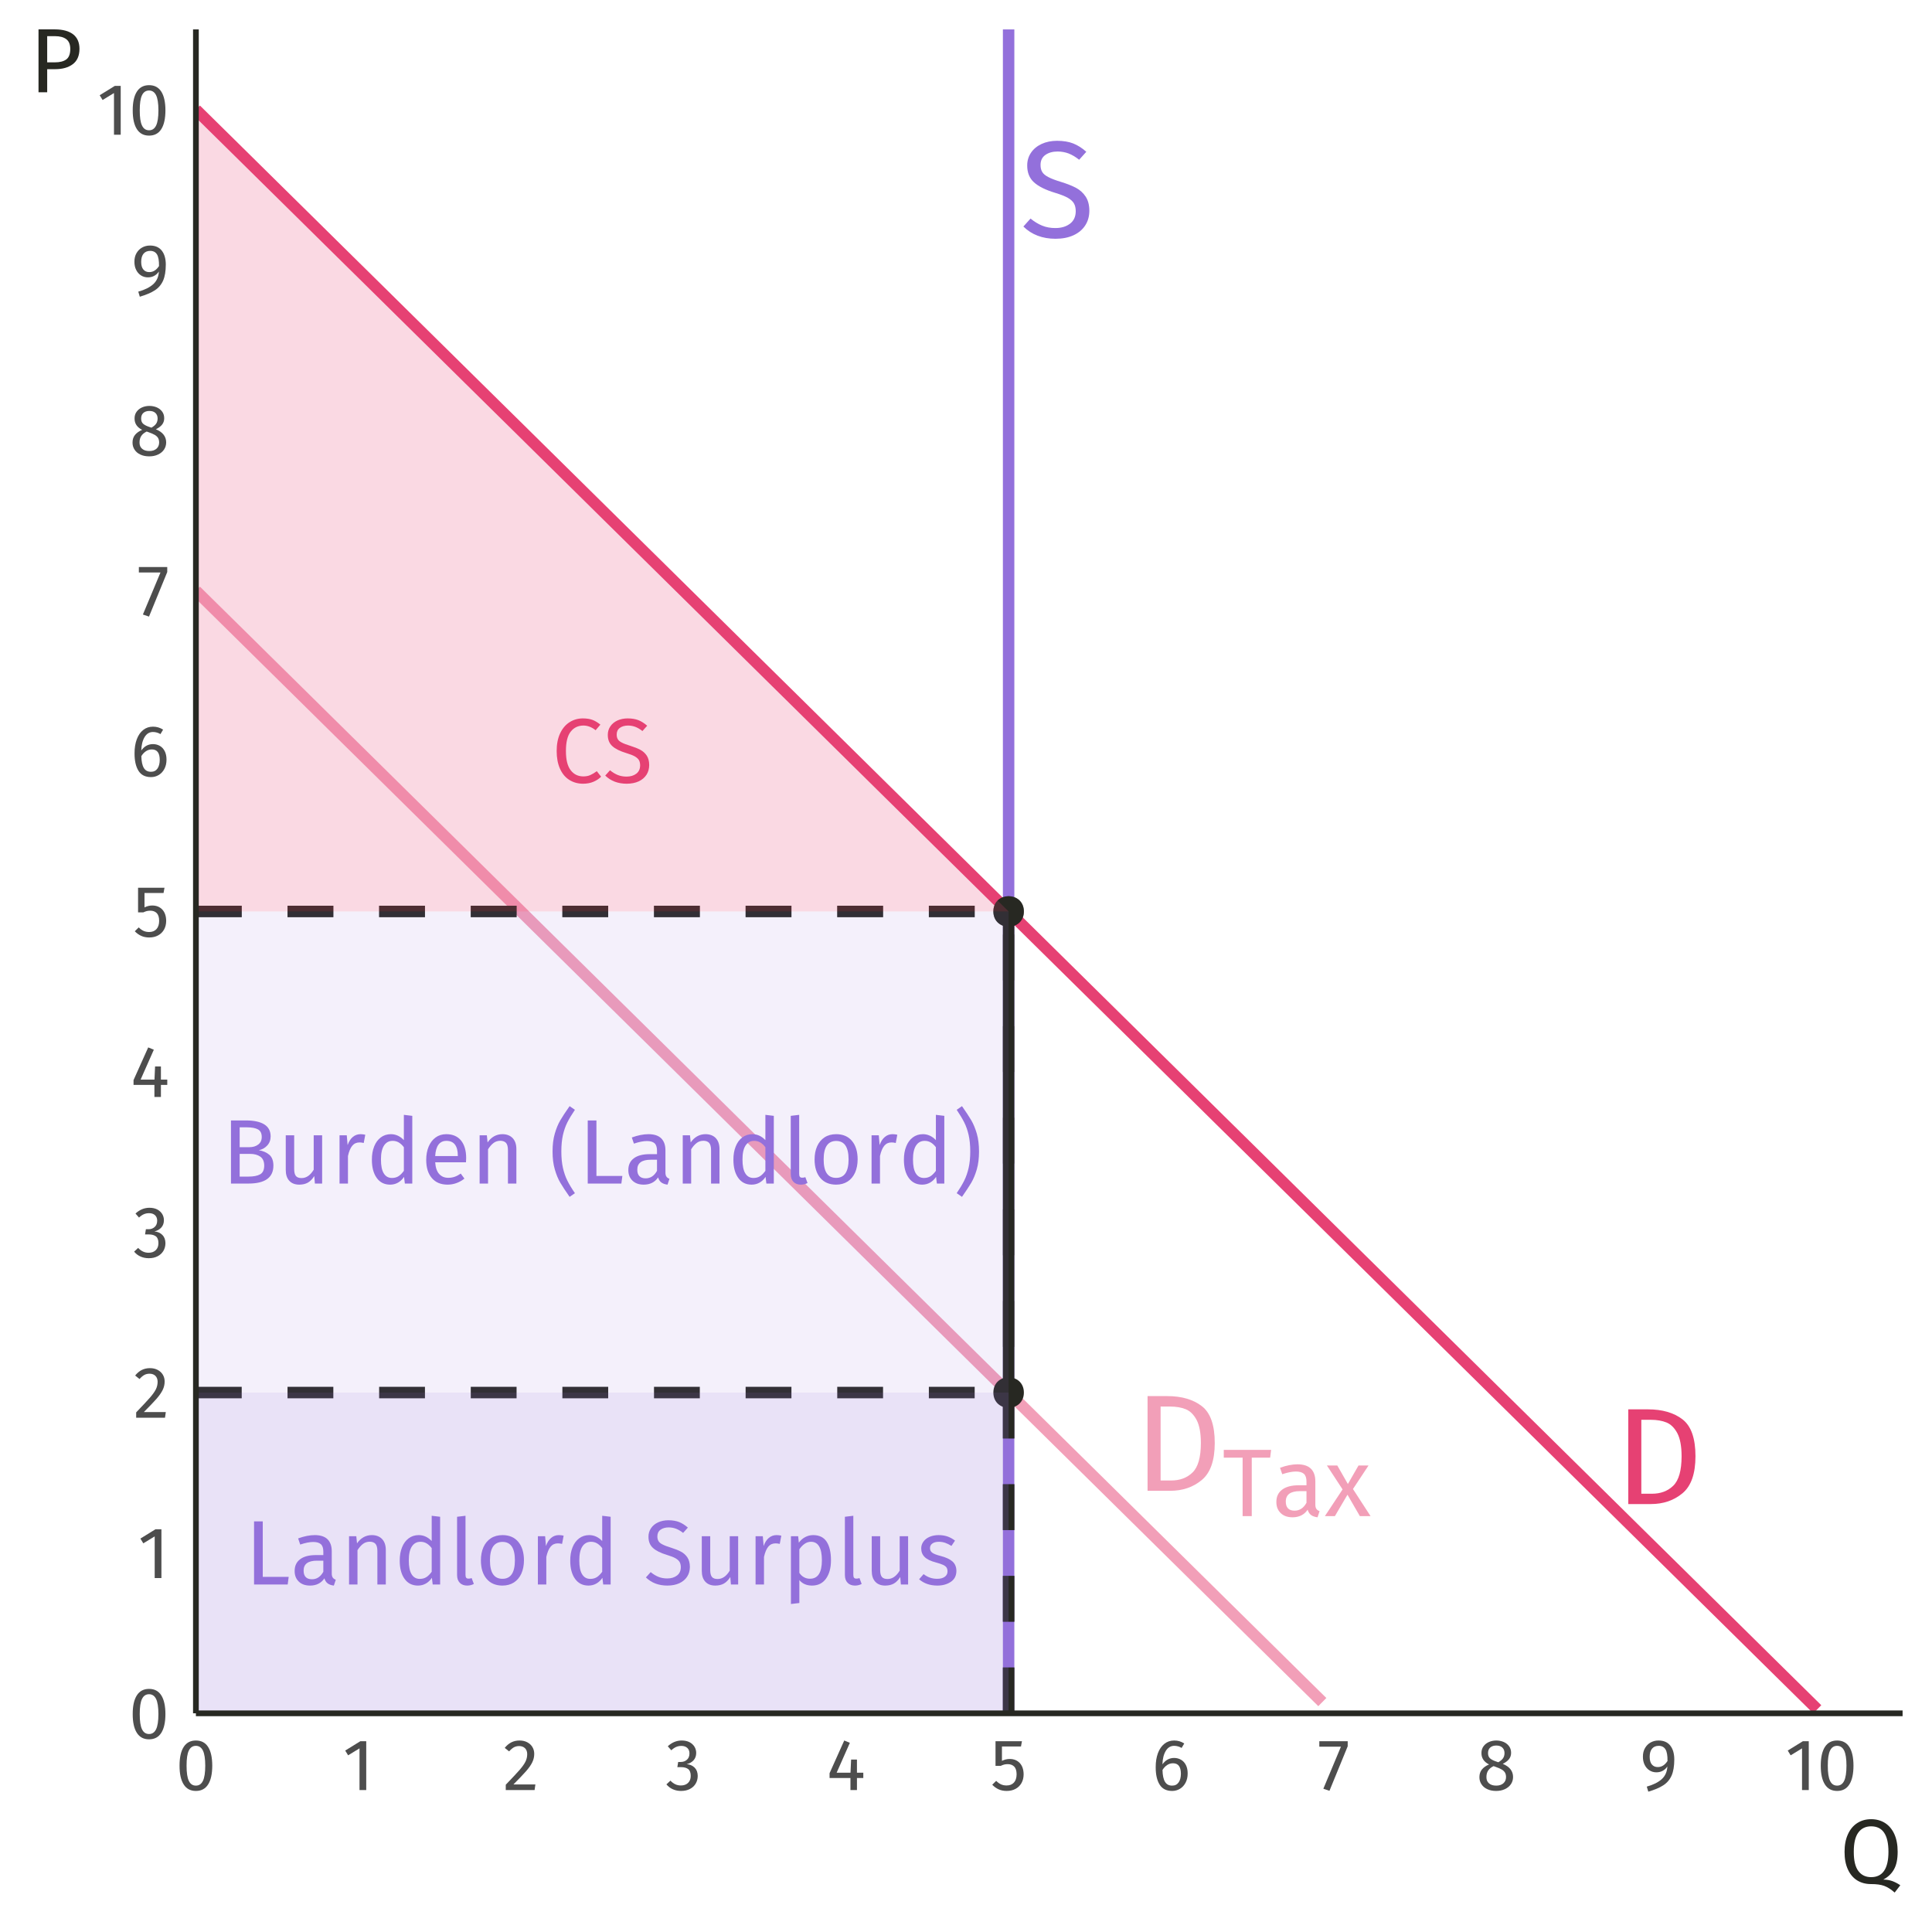 <?xml version="1.0" encoding="UTF-8"?>
<svg xmlns="http://www.w3.org/2000/svg" xmlns:xlink="http://www.w3.org/1999/xlink" width="360pt" height="360pt" viewBox="0 0 360 360" version="1.1">
<defs>
<g>
<symbol overflow="visible" id="glyph0-0">
<path style="stroke:none;" d="M 13.906 -26.887 L 13.906 8.961 L 3.148 8.961 L 3.148 -26.887 Z M 12.523 -25.555 L 4.559 -25.555 L 4.559 7.633 L 12.523 7.633 Z M 8.297 -11.551 C 9.32 -11.547 10.047 -11.273 10.484 -10.73 C 10.918 -10.18 11.137 -9.473 11.141 -8.605 C 11.137 -7.695 10.945 -6.996 10.562 -6.504 C 10.176 -6.008 9.559 -5.699 8.707 -5.582 L 8.707 -4.43 C 8.707 -4.242 8.641 -4.09 8.516 -3.98 C 8.383 -3.867 8.234 -3.812 8.066 -3.816 C 7.891 -3.812 7.742 -3.867 7.617 -3.98 C 7.488 -4.09 7.422 -4.242 7.426 -4.43 L 7.426 -6.582 C 8.328 -6.629 8.945 -6.797 9.27 -7.078 C 9.594 -7.359 9.754 -7.852 9.758 -8.555 C 9.754 -9.117 9.645 -9.551 9.422 -9.859 C 9.199 -10.164 8.789 -10.316 8.195 -10.32 C 7.699 -10.316 7.254 -10.223 6.863 -10.039 C 6.723 -9.984 6.613 -9.961 6.531 -9.961 C 6.34 -9.961 6.191 -10.016 6.082 -10.125 C 5.969 -10.234 5.91 -10.375 5.914 -10.551 C 5.91 -10.871 6.164 -11.117 6.668 -11.293 C 7.172 -11.461 7.715 -11.547 8.297 -11.551 Z M 8.066 -3.074 C 8.32 -3.07 8.531 -2.984 8.703 -2.816 C 8.871 -2.645 8.957 -2.43 8.961 -2.176 C 8.957 -1.898 8.871 -1.672 8.703 -1.496 C 8.531 -1.316 8.32 -1.23 8.066 -1.23 C 7.809 -1.23 7.594 -1.316 7.426 -1.496 C 7.254 -1.672 7.172 -1.898 7.172 -2.176 C 7.172 -2.43 7.254 -2.645 7.426 -2.816 C 7.594 -2.984 7.809 -3.07 8.066 -3.074 Z M 8.066 -3.074 "/>
</symbol>
<symbol overflow="visible" id="glyph0-1">
<path style="stroke:none;" d="M 6.25 -17.645 C 8.91 -17.641 11.047 -17.023 12.66 -15.785 C 14.273 -14.547 15.082 -12.254 15.082 -8.91 C 15.082 -5.648 14.273 -3.348 12.66 -2.008 C 11.047 -0.668 9.09 0 6.785 0 L 2.562 0 L 2.562 -17.645 Z M 4.992 -15.699 L 4.992 -1.922 L 6.965 -1.922 C 8.602 -1.922 9.934 -2.422 10.957 -3.43 C 11.98 -4.434 12.492 -6.262 12.496 -8.91 C 12.492 -10.77 12.227 -12.199 11.703 -13.199 C 11.172 -14.195 10.5 -14.863 9.68 -15.199 C 8.859 -15.531 7.895 -15.695 6.785 -15.699 Z M 4.992 -15.699 "/>
</symbol>
<symbol overflow="visible" id="glyph0-2">
<path style="stroke:none;" d="M 6.914 -17.949 C 8.09 -17.945 9.094 -17.781 9.934 -17.449 C 10.77 -17.117 11.582 -16.602 12.367 -15.902 L 11.035 -14.418 C 10.367 -14.945 9.715 -15.332 9.078 -15.582 C 8.434 -15.824 7.746 -15.949 7.016 -15.953 C 6.09 -15.949 5.332 -15.734 4.734 -15.312 C 4.137 -14.883 3.836 -14.262 3.84 -13.445 C 3.836 -12.93 3.941 -12.496 4.148 -12.148 C 4.352 -11.797 4.73 -11.477 5.289 -11.188 C 5.84 -10.895 6.645 -10.59 7.707 -10.27 C 8.812 -9.926 9.734 -9.559 10.473 -9.168 C 11.203 -8.773 11.797 -8.23 12.254 -7.539 C 12.703 -6.848 12.93 -5.973 12.934 -4.918 C 12.93 -3.887 12.68 -2.98 12.176 -2.199 C 11.672 -1.41 10.945 -0.797 10 -0.355 C 9.051 0.086 7.93 0.305 6.633 0.309 C 4.188 0.305 2.188 -0.453 0.641 -1.973 L 1.973 -3.457 C 2.688 -2.875 3.414 -2.434 4.148 -2.137 C 4.883 -1.836 5.699 -1.688 6.605 -1.691 C 7.695 -1.688 8.602 -1.957 9.32 -2.496 C 10.035 -3.035 10.395 -3.816 10.398 -4.84 C 10.395 -5.418 10.281 -5.898 10.062 -6.285 C 9.836 -6.668 9.457 -7.016 8.922 -7.324 C 8.383 -7.629 7.602 -7.934 6.582 -8.246 C 4.77 -8.789 3.445 -9.449 2.609 -10.219 C 1.77 -10.984 1.352 -12.023 1.355 -13.34 C 1.352 -14.227 1.586 -15.02 2.059 -15.723 C 2.527 -16.418 3.188 -16.965 4.031 -17.359 C 4.875 -17.75 5.836 -17.945 6.914 -17.949 Z M 6.914 -17.949 "/>
</symbol>
<symbol overflow="visible" id="glyph1-0">
<path style="stroke:none;" d="M 9.734 -18.82 L 9.734 6.273 L 2.203 6.273 L 2.203 -18.82 Z M 8.766 -17.891 L 3.191 -17.891 L 3.191 5.34 L 8.766 5.34 Z M 5.809 -8.086 C 6.52 -8.086 7.031 -7.895 7.34 -7.512 C 7.641 -7.129 7.793 -6.633 7.797 -6.023 C 7.793 -5.391 7.66 -4.898 7.395 -4.551 C 7.125 -4.203 6.691 -3.988 6.094 -3.906 L 6.094 -3.102 C 6.094 -2.965 6.047 -2.859 5.957 -2.785 C 5.867 -2.707 5.762 -2.672 5.645 -2.672 C 5.523 -2.672 5.422 -2.707 5.332 -2.785 C 5.242 -2.859 5.195 -2.965 5.199 -3.102 L 5.199 -4.605 C 5.828 -4.641 6.258 -4.758 6.488 -4.957 C 6.711 -5.152 6.824 -5.496 6.828 -5.988 C 6.824 -6.379 6.746 -6.68 6.594 -6.898 C 6.438 -7.109 6.152 -7.219 5.734 -7.223 C 5.387 -7.219 5.078 -7.152 4.805 -7.027 C 4.707 -6.988 4.629 -6.973 4.57 -6.973 C 4.438 -6.973 4.332 -7.012 4.258 -7.09 C 4.176 -7.168 4.137 -7.266 4.141 -7.387 C 4.137 -7.609 4.312 -7.781 4.668 -7.906 C 5.02 -8.023 5.398 -8.086 5.809 -8.086 Z M 5.645 -2.152 C 5.82 -2.148 5.973 -2.09 6.094 -1.973 C 6.211 -1.852 6.27 -1.703 6.273 -1.523 C 6.27 -1.332 6.211 -1.172 6.094 -1.047 C 5.973 -0.918 5.82 -0.855 5.645 -0.859 C 5.465 -0.855 5.316 -0.918 5.199 -1.047 C 5.074 -1.172 5.016 -1.332 5.02 -1.523 C 5.016 -1.703 5.074 -1.852 5.199 -1.973 C 5.316 -2.09 5.465 -2.148 5.645 -2.152 Z M 5.645 -2.152 "/>
</symbol>
<symbol overflow="visible" id="glyph1-1">
<path style="stroke:none;" d="M 9.09 -12.352 L 8.91 -10.898 L 5.484 -10.898 L 5.484 0 L 3.781 0 L 3.781 -10.898 L 0.27 -10.898 L 0.27 -12.352 Z M 9.09 -12.352 "/>
</symbol>
<symbol overflow="visible" id="glyph1-2">
<path style="stroke:none;" d="M 8.066 -2.203 C 8.062 -1.82 8.129 -1.535 8.262 -1.352 C 8.395 -1.164 8.59 -1.023 8.855 -0.934 L 8.48 0.215 C 7.984 0.152 7.59 0.02 7.293 -0.195 C 6.992 -0.406 6.773 -0.742 6.633 -1.199 C 6 -0.258 5.059 0.211 3.816 0.215 C 2.879 0.211 2.145 -0.051 1.609 -0.574 C 1.07 -1.098 0.801 -1.785 0.805 -2.637 C 0.801 -3.637 1.164 -4.406 1.891 -4.945 C 2.613 -5.484 3.637 -5.754 4.965 -5.754 L 6.418 -5.754 L 6.418 -6.453 C 6.414 -7.117 6.254 -7.598 5.934 -7.887 C 5.609 -8.172 5.113 -8.312 4.445 -8.316 C 3.75 -8.312 2.902 -8.148 1.898 -7.816 L 1.488 -9.016 C 2.66 -9.441 3.746 -9.656 4.75 -9.66 C 5.859 -9.656 6.691 -9.383 7.242 -8.844 C 7.789 -8.297 8.062 -7.523 8.066 -6.523 Z M 4.195 -1.023 C 5.137 -1.02 5.875 -1.508 6.418 -2.492 L 6.418 -4.66 L 5.18 -4.66 C 3.434 -4.656 2.559 -4.012 2.562 -2.727 C 2.559 -2.16 2.695 -1.738 2.973 -1.453 C 3.246 -1.164 3.656 -1.02 4.195 -1.023 Z M 4.195 -1.023 "/>
</symbol>
<symbol overflow="visible" id="glyph1-3">
<path style="stroke:none;" d="M 5.324 -5.055 L 8.605 0 L 6.613 0 L 4.301 -3.996 L 1.953 0 L 0.09 0 L 3.387 -4.984 L 0.465 -9.445 L 2.402 -9.445 L 4.375 -5.988 L 6.363 -9.445 L 8.227 -9.445 Z M 5.324 -5.055 "/>
</symbol>
<symbol overflow="visible" id="glyph2-0">
<path style="stroke:none;" d="M 9.27 -17.926 L 9.27 5.977 L 2.102 5.977 L 2.102 -17.926 Z M 8.348 -17.039 L 3.039 -17.039 L 3.039 5.086 L 8.348 5.086 Z M 5.531 -7.699 C 6.211 -7.699 6.695 -7.516 6.988 -7.152 C 7.277 -6.785 7.422 -6.312 7.426 -5.734 C 7.422 -5.129 7.293 -4.664 7.039 -4.336 C 6.781 -4.004 6.371 -3.797 5.805 -3.723 L 5.805 -2.953 C 5.801 -2.828 5.758 -2.727 5.676 -2.652 C 5.586 -2.578 5.488 -2.543 5.379 -2.543 C 5.262 -2.543 5.16 -2.578 5.078 -2.652 C 4.988 -2.727 4.945 -2.828 4.949 -2.953 L 4.949 -4.387 C 5.551 -4.418 5.961 -4.527 6.18 -4.719 C 6.395 -4.906 6.504 -5.234 6.504 -5.703 C 6.504 -6.074 6.43 -6.363 6.281 -6.57 C 6.133 -6.773 5.859 -6.879 5.465 -6.879 C 5.133 -6.879 4.836 -6.816 4.574 -6.691 C 4.48 -6.656 4.406 -6.637 4.352 -6.641 C 4.223 -6.637 4.125 -6.676 4.055 -6.75 C 3.98 -6.824 3.941 -6.918 3.945 -7.035 C 3.941 -7.25 4.109 -7.414 4.445 -7.527 C 4.777 -7.641 5.141 -7.699 5.531 -7.699 Z M 5.379 -2.047 C 5.547 -2.043 5.688 -1.988 5.805 -1.875 C 5.918 -1.762 5.977 -1.617 5.977 -1.449 C 5.977 -1.266 5.918 -1.117 5.805 -1 C 5.688 -0.879 5.547 -0.82 5.379 -0.82 C 5.207 -0.82 5.062 -0.879 4.949 -1 C 4.836 -1.117 4.781 -1.266 4.781 -1.449 C 4.781 -1.617 4.836 -1.762 4.949 -1.875 C 5.062 -1.988 5.207 -2.043 5.379 -2.047 Z M 5.379 -2.047 "/>
</symbol>
<symbol overflow="visible" id="glyph2-1">
<path style="stroke:none;" d="M 6.898 -6.215 C 7.703 -6.074 8.359 -5.789 8.859 -5.359 C 9.359 -4.926 9.609 -4.254 9.613 -3.348 C 9.609 -1.113 8.055 0 4.949 0 L 1.707 0 L 1.707 -11.762 L 4.488 -11.762 C 5.98 -11.758 7.121 -11.516 7.91 -11.027 C 8.699 -10.535 9.094 -9.789 9.098 -8.793 C 9.094 -8.109 8.879 -7.539 8.457 -7.086 C 8.027 -6.625 7.508 -6.336 6.898 -6.215 Z M 3.328 -10.48 L 3.328 -6.777 L 5.105 -6.777 C 5.785 -6.773 6.348 -6.938 6.785 -7.273 C 7.223 -7.602 7.441 -8.07 7.441 -8.672 C 7.441 -9.352 7.211 -9.82 6.75 -10.086 C 6.289 -10.344 5.59 -10.477 4.66 -10.48 Z M 4.949 -1.297 C 5.906 -1.293 6.637 -1.438 7.145 -1.723 C 7.645 -2.008 7.898 -2.547 7.902 -3.348 C 7.898 -4.117 7.652 -4.676 7.168 -5.02 C 6.676 -5.359 6.039 -5.531 5.258 -5.531 L 3.328 -5.531 L 3.328 -1.297 Z M 4.949 -1.297 "/>
</symbol>
<symbol overflow="visible" id="glyph2-2">
<path style="stroke:none;" d="M 8.312 0 L 6.965 0 L 6.848 -1.398 C 6.5 -0.84 6.105 -0.434 5.668 -0.18 C 5.223 0.074 4.684 0.199 4.047 0.203 C 3.258 0.199 2.641 -0.035 2.199 -0.512 C 1.754 -0.988 1.535 -1.668 1.535 -2.543 L 1.535 -8.996 L 3.105 -8.996 L 3.105 -2.715 C 3.105 -2.098 3.211 -1.664 3.43 -1.406 C 3.641 -1.148 3.996 -1.02 4.488 -1.023 C 5.363 -1.02 6.113 -1.539 6.742 -2.578 L 6.742 -8.996 L 8.312 -8.996 Z M 8.312 0 "/>
</symbol>
<symbol overflow="visible" id="glyph2-3">
<path style="stroke:none;" d="M 5.531 -9.203 C 5.848 -9.199 6.141 -9.164 6.418 -9.098 L 6.129 -7.562 C 5.855 -7.629 5.594 -7.664 5.344 -7.664 C 4.785 -7.664 4.336 -7.457 3.996 -7.051 C 3.652 -6.637 3.383 -6 3.191 -5.137 L 3.191 0 L 1.621 0 L 1.621 -8.996 L 2.969 -8.996 L 3.125 -7.172 C 3.359 -7.84 3.684 -8.344 4.098 -8.688 C 4.504 -9.027 4.984 -9.199 5.531 -9.203 Z M 5.531 -9.203 "/>
</symbol>
<symbol overflow="visible" id="glyph2-4">
<path style="stroke:none;" d="M 8.586 -12.617 L 8.586 0 L 7.203 0 L 7.051 -1.246 C 6.75 -0.789 6.379 -0.434 5.938 -0.18 C 5.492 0.074 5 0.199 4.457 0.203 C 3.383 0.199 2.547 -0.219 1.953 -1.059 C 1.352 -1.898 1.055 -3.031 1.059 -4.457 C 1.055 -5.375 1.195 -6.195 1.484 -6.914 C 1.766 -7.629 2.176 -8.188 2.711 -8.594 C 3.246 -8.996 3.875 -9.199 4.594 -9.203 C 5.516 -9.199 6.32 -8.828 7.016 -8.094 L 7.016 -12.805 Z M 4.797 -1.043 C 5.273 -1.043 5.684 -1.152 6.027 -1.375 C 6.367 -1.594 6.695 -1.926 7.016 -2.371 L 7.016 -6.777 C 6.719 -7.164 6.406 -7.457 6.07 -7.656 C 5.734 -7.855 5.355 -7.957 4.934 -7.957 C 4.238 -7.957 3.699 -7.664 3.32 -7.086 C 2.938 -6.5 2.746 -5.637 2.75 -4.488 C 2.746 -3.328 2.922 -2.461 3.277 -1.895 C 3.629 -1.324 4.137 -1.043 4.797 -1.043 Z M 4.797 -1.043 "/>
</symbol>
<symbol overflow="visible" id="glyph2-5">
<path style="stroke:none;" d="M 8.418 -4.762 C 8.414 -4.5 8.402 -4.234 8.383 -3.961 L 2.645 -3.961 C 2.711 -2.969 2.965 -2.238 3.398 -1.773 C 3.828 -1.305 4.383 -1.07 5.07 -1.074 C 5.5 -1.07 5.898 -1.133 6.266 -1.262 C 6.625 -1.383 7.008 -1.582 7.41 -1.859 L 8.094 -0.922 C 7.133 -0.172 6.086 0.199 4.949 0.203 C 3.695 0.199 2.719 -0.207 2.023 -1.023 C 1.32 -1.84 0.973 -2.969 0.973 -4.406 C 0.973 -5.336 1.121 -6.16 1.426 -6.887 C 1.723 -7.605 2.156 -8.172 2.723 -8.586 C 3.281 -8.992 3.945 -9.199 4.711 -9.203 C 5.906 -9.199 6.82 -8.805 7.461 -8.023 C 8.094 -7.234 8.414 -6.148 8.418 -4.762 Z M 6.863 -5.223 C 6.859 -6.105 6.684 -6.785 6.332 -7.254 C 5.977 -7.723 5.449 -7.957 4.746 -7.957 C 3.457 -7.957 2.754 -7.012 2.645 -5.121 L 6.863 -5.121 Z M 6.863 -5.223 "/>
</symbol>
<symbol overflow="visible" id="glyph2-6">
<path style="stroke:none;" d="M 5.855 -9.203 C 6.672 -9.199 7.312 -8.953 7.777 -8.469 C 8.234 -7.977 8.465 -7.305 8.469 -6.453 L 8.469 0 L 6.898 0 L 6.898 -6.23 C 6.895 -6.863 6.777 -7.312 6.539 -7.578 C 6.297 -7.836 5.941 -7.969 5.48 -7.973 C 4.996 -7.969 4.574 -7.832 4.215 -7.562 C 3.848 -7.285 3.508 -6.895 3.191 -6.387 L 3.191 0 L 1.621 0 L 1.621 -8.996 L 2.969 -8.996 L 3.105 -7.664 C 3.426 -8.141 3.82 -8.516 4.293 -8.793 C 4.766 -9.062 5.285 -9.199 5.855 -9.203 Z M 5.855 -9.203 "/>
</symbol>
<symbol overflow="visible" id="glyph2-7">
<path style="stroke:none;" d=""/>
</symbol>
<symbol overflow="visible" id="glyph2-8">
<path style="stroke:none;" d="M 4.848 -13.742 C 4.254 -12.863 3.785 -12.082 3.438 -11.395 C 3.09 -10.703 2.816 -9.922 2.617 -9.047 C 2.418 -8.172 2.32 -7.148 2.32 -5.977 C 2.32 -4.812 2.418 -3.793 2.617 -2.918 C 2.816 -2.043 3.09 -1.254 3.438 -0.555 C 3.785 0.145 4.254 0.926 4.848 1.793 L 3.859 2.477 C 3.105 1.402 2.527 0.527 2.125 -0.16 C 1.719 -0.848 1.379 -1.676 1.102 -2.637 C 0.82 -3.598 0.68 -4.711 0.684 -5.977 C 0.68 -7.238 0.82 -8.348 1.102 -9.312 C 1.379 -10.27 1.719 -11.094 2.125 -11.785 C 2.527 -12.473 3.105 -13.355 3.859 -14.426 Z M 4.848 -13.742 "/>
</symbol>
<symbol overflow="visible" id="glyph2-9">
<path style="stroke:none;" d="M 3.328 -11.762 L 3.328 -1.418 L 8.16 -1.418 L 7.973 0 L 1.707 0 L 1.707 -11.762 Z M 3.328 -11.762 "/>
</symbol>
<symbol overflow="visible" id="glyph2-10">
<path style="stroke:none;" d="M 7.684 -2.102 C 7.68 -1.734 7.742 -1.465 7.871 -1.289 C 7.992 -1.109 8.18 -0.973 8.434 -0.887 L 8.074 0.203 C 7.605 0.145 7.227 0.016 6.945 -0.188 C 6.656 -0.391 6.449 -0.707 6.316 -1.145 C 5.711 -0.246 4.816 0.199 3.637 0.203 C 2.746 0.199 2.047 -0.047 1.535 -0.547 C 1.023 -1.043 0.766 -1.699 0.77 -2.508 C 0.766 -3.465 1.109 -4.199 1.801 -4.711 C 2.484 -5.223 3.461 -5.477 4.73 -5.48 L 6.113 -5.48 L 6.113 -6.145 C 6.109 -6.781 5.957 -7.238 5.652 -7.512 C 5.344 -7.785 4.871 -7.922 4.234 -7.922 C 3.57 -7.922 2.762 -7.762 1.809 -7.441 L 1.418 -8.586 C 2.531 -8.992 3.566 -9.199 4.523 -9.203 C 5.582 -9.199 6.371 -8.941 6.898 -8.426 C 7.418 -7.906 7.68 -7.168 7.684 -6.215 Z M 3.996 -0.973 C 4.895 -0.973 5.598 -1.438 6.113 -2.371 L 6.113 -4.438 L 4.934 -4.438 C 3.27 -4.434 2.438 -3.82 2.441 -2.594 C 2.438 -2.059 2.566 -1.656 2.832 -1.383 C 3.09 -1.109 3.48 -0.973 3.996 -0.973 Z M 3.996 -0.973 "/>
</symbol>
<symbol overflow="visible" id="glyph2-11">
<path style="stroke:none;" d="M 3.414 0.203 C 2.832 0.199 2.375 0.027 2.039 -0.316 C 1.703 -0.66 1.535 -1.145 1.535 -1.777 L 1.535 -12.617 L 3.105 -12.805 L 3.105 -1.809 C 3.105 -1.555 3.148 -1.371 3.234 -1.262 C 3.32 -1.145 3.465 -1.09 3.672 -1.094 C 3.887 -1.09 4.078 -1.125 4.25 -1.195 L 4.66 -0.102 C 4.281 0.102 3.867 0.199 3.414 0.203 Z M 3.414 0.203 "/>
</symbol>
<symbol overflow="visible" id="glyph2-12">
<path style="stroke:none;" d="M 5.004 -9.203 C 6.266 -9.199 7.246 -8.777 7.945 -7.938 C 8.645 -7.094 8.992 -5.949 8.996 -4.508 C 8.992 -3.57 8.832 -2.75 8.516 -2.039 C 8.195 -1.328 7.734 -0.773 7.133 -0.383 C 6.527 0.008 5.812 0.199 4.984 0.203 C 3.719 0.199 2.734 -0.219 2.031 -1.059 C 1.324 -1.898 0.973 -3.043 0.973 -4.488 C 0.973 -5.422 1.129 -6.242 1.449 -6.957 C 1.766 -7.664 2.227 -8.219 2.832 -8.613 C 3.434 -9.004 4.16 -9.199 5.004 -9.203 Z M 5.004 -7.938 C 3.441 -7.934 2.66 -6.785 2.664 -4.488 C 2.66 -2.199 3.434 -1.055 4.984 -1.059 C 6.531 -1.055 7.305 -2.203 7.309 -4.508 C 7.305 -6.789 6.539 -7.934 5.004 -7.938 Z M 5.004 -7.938 "/>
</symbol>
<symbol overflow="visible" id="glyph2-13">
<path style="stroke:none;" d="M 1.672 -14.426 C 2.422 -13.355 3 -12.473 3.406 -11.785 C 3.805 -11.094 4.148 -10.27 4.43 -9.312 C 4.707 -8.348 4.844 -7.238 4.848 -5.977 C 4.844 -4.711 4.707 -3.598 4.43 -2.637 C 4.148 -1.676 3.805 -0.848 3.406 -0.16 C 3 0.527 2.422 1.402 1.672 2.477 L 0.684 1.793 C 1.273 0.926 1.742 0.145 2.09 -0.555 C 2.438 -1.254 2.711 -2.043 2.91 -2.918 C 3.109 -3.793 3.211 -4.812 3.211 -5.977 C 3.211 -7.148 3.109 -8.172 2.91 -9.047 C 2.711 -9.922 2.438 -10.703 2.09 -11.395 C 1.742 -12.082 1.273 -12.863 0.684 -13.742 Z M 1.672 -14.426 "/>
</symbol>
<symbol overflow="visible" id="glyph2-14">
<path style="stroke:none;" d="M 5.82 -11.969 C 6.523 -11.965 7.121 -11.875 7.605 -11.695 C 8.09 -11.512 8.582 -11.215 9.082 -10.805 L 8.195 -9.766 C 7.473 -10.344 6.715 -10.633 5.926 -10.637 C 4.941 -10.633 4.152 -10.258 3.559 -9.508 C 2.957 -8.754 2.66 -7.547 2.664 -5.891 C 2.66 -4.27 2.957 -3.078 3.551 -2.312 C 4.141 -1.543 4.926 -1.16 5.906 -1.16 C 6.406 -1.16 6.844 -1.242 7.219 -1.414 C 7.594 -1.582 7.992 -1.824 8.418 -2.133 L 9.219 -1.109 C 8.852 -0.73 8.387 -0.418 7.816 -0.172 C 7.246 0.078 6.59 0.199 5.855 0.203 C 4.895 0.199 4.043 -0.035 3.301 -0.504 C 2.551 -0.973 1.973 -1.664 1.559 -2.586 C 1.145 -3.5 0.938 -4.602 0.938 -5.891 C 0.938 -7.172 1.152 -8.273 1.586 -9.191 C 2.02 -10.105 2.605 -10.797 3.348 -11.266 C 4.082 -11.73 4.906 -11.965 5.82 -11.969 Z M 5.82 -11.969 "/>
</symbol>
<symbol overflow="visible" id="glyph2-15">
<path style="stroke:none;" d="M 4.609 -11.969 C 5.395 -11.965 6.066 -11.852 6.625 -11.633 C 7.18 -11.406 7.719 -11.062 8.246 -10.602 L 7.359 -9.613 C 6.914 -9.961 6.477 -10.219 6.051 -10.387 C 5.621 -10.551 5.164 -10.633 4.676 -10.637 C 4.059 -10.633 3.551 -10.492 3.156 -10.207 C 2.758 -9.922 2.559 -9.504 2.562 -8.961 C 2.559 -8.617 2.629 -8.332 2.766 -8.098 C 2.898 -7.863 3.148 -7.648 3.523 -7.461 C 3.891 -7.266 4.43 -7.062 5.137 -6.848 C 5.875 -6.617 6.488 -6.371 6.98 -6.109 C 7.465 -5.848 7.863 -5.488 8.168 -5.027 C 8.469 -4.566 8.617 -3.98 8.621 -3.277 C 8.617 -2.59 8.449 -1.988 8.117 -1.469 C 7.777 -0.941 7.293 -0.531 6.664 -0.238 C 6.031 0.055 5.285 0.199 4.422 0.203 C 2.793 0.199 1.461 -0.305 0.426 -1.316 L 1.316 -2.305 C 1.789 -1.914 2.273 -1.621 2.766 -1.422 C 3.254 -1.223 3.801 -1.125 4.406 -1.125 C 5.133 -1.125 5.734 -1.305 6.211 -1.664 C 6.688 -2.023 6.926 -2.543 6.93 -3.227 C 6.926 -3.613 6.852 -3.934 6.707 -4.191 C 6.559 -4.441 6.305 -4.672 5.949 -4.883 C 5.586 -5.086 5.066 -5.293 4.387 -5.496 C 3.18 -5.859 2.297 -6.297 1.742 -6.809 C 1.18 -7.32 0.902 -8.016 0.906 -8.895 C 0.902 -9.484 1.059 -10.012 1.375 -10.48 C 1.684 -10.945 2.121 -11.309 2.688 -11.574 C 3.25 -11.832 3.891 -11.965 4.609 -11.969 Z M 4.609 -11.969 "/>
</symbol>
<symbol overflow="visible" id="glyph2-16">
<path style="stroke:none;" d="M 5.754 -9.203 C 6.902 -9.199 7.742 -8.789 8.277 -7.973 C 8.812 -7.148 9.082 -5.992 9.082 -4.508 C 9.082 -3.094 8.773 -1.957 8.16 -1.094 C 7.543 -0.23 6.672 0.199 5.547 0.203 C 4.543 0.199 3.758 -0.141 3.191 -0.82 L 3.191 3.449 L 1.621 3.637 L 1.621 -8.996 L 2.969 -8.996 L 3.09 -7.785 C 3.418 -8.238 3.816 -8.59 4.285 -8.836 C 4.746 -9.078 5.238 -9.199 5.754 -9.203 Z M 5.172 -1.074 C 6.648 -1.07 7.387 -2.215 7.391 -4.508 C 7.387 -6.805 6.711 -7.957 5.359 -7.957 C 4.914 -7.957 4.512 -7.824 4.148 -7.562 C 3.781 -7.301 3.461 -6.965 3.191 -6.555 L 3.191 -2.168 C 3.418 -1.816 3.703 -1.543 4.047 -1.355 C 4.387 -1.164 4.762 -1.07 5.172 -1.074 Z M 5.172 -1.074 "/>
</symbol>
<symbol overflow="visible" id="glyph2-17">
<path style="stroke:none;" d="M 4.062 -9.203 C 4.672 -9.199 5.227 -9.113 5.719 -8.945 C 6.207 -8.773 6.672 -8.516 7.117 -8.176 L 6.453 -7.188 C 6.039 -7.445 5.652 -7.637 5.285 -7.766 C 4.914 -7.891 4.523 -7.957 4.113 -7.957 C 3.602 -7.957 3.195 -7.852 2.902 -7.641 C 2.602 -7.43 2.453 -7.141 2.457 -6.777 C 2.453 -6.41 2.594 -6.125 2.875 -5.922 C 3.152 -5.715 3.656 -5.516 4.387 -5.328 C 5.387 -5.07 6.137 -4.73 6.633 -4.301 C 7.125 -3.867 7.371 -3.273 7.375 -2.527 C 7.371 -1.637 7.027 -0.961 6.34 -0.496 C 5.652 -0.031 4.812 0.199 3.824 0.203 C 2.457 0.199 1.324 -0.191 0.426 -0.973 L 1.262 -1.93 C 2.02 -1.344 2.863 -1.055 3.789 -1.059 C 4.379 -1.055 4.848 -1.176 5.195 -1.426 C 5.543 -1.668 5.719 -2.004 5.719 -2.426 C 5.719 -2.73 5.656 -2.977 5.531 -3.168 C 5.406 -3.352 5.188 -3.516 4.883 -3.66 C 4.57 -3.801 4.121 -3.953 3.535 -4.113 C 2.574 -4.363 1.883 -4.699 1.461 -5.121 C 1.031 -5.543 0.82 -6.078 0.82 -6.727 C 0.82 -7.191 0.957 -7.613 1.238 -7.996 C 1.512 -8.375 1.898 -8.672 2.398 -8.887 C 2.891 -9.094 3.445 -9.199 4.062 -9.203 Z M 4.062 -9.203 "/>
</symbol>
<symbol overflow="visible" id="glyph3-0">
<path style="stroke:none;" d="M 7.387 -14.281 L 7.387 4.762 L 1.672 4.762 L 1.672 -14.281 Z M 6.652 -13.574 L 2.422 -13.574 L 2.422 4.055 L 6.652 4.055 Z M 4.406 -6.133 C 4.949 -6.129 5.336 -5.984 5.566 -5.695 C 5.797 -5.406 5.91 -5.031 5.914 -4.57 C 5.91 -4.086 5.809 -3.711 5.609 -3.453 C 5.402 -3.188 5.074 -3.027 4.625 -2.965 L 4.625 -2.352 C 4.621 -2.25 4.59 -2.172 4.523 -2.113 C 4.453 -2.055 4.371 -2.027 4.285 -2.027 C 4.191 -2.027 4.113 -2.055 4.047 -2.113 C 3.977 -2.172 3.941 -2.25 3.945 -2.352 L 3.945 -3.496 C 4.422 -3.52 4.75 -3.605 4.922 -3.758 C 5.094 -3.906 5.18 -4.168 5.18 -4.543 C 5.18 -4.84 5.121 -5.07 5.004 -5.234 C 4.887 -5.395 4.668 -5.477 4.352 -5.48 C 4.086 -5.477 3.852 -5.43 3.645 -5.332 C 3.57 -5.301 3.512 -5.285 3.469 -5.289 C 3.367 -5.285 3.285 -5.316 3.23 -5.379 C 3.168 -5.438 3.141 -5.512 3.141 -5.602 C 3.141 -5.773 3.273 -5.902 3.543 -5.996 C 3.809 -6.082 4.098 -6.129 4.406 -6.133 Z M 4.285 -1.633 C 4.418 -1.629 4.531 -1.582 4.625 -1.496 C 4.711 -1.402 4.758 -1.289 4.762 -1.156 C 4.758 -1.008 4.711 -0.887 4.625 -0.793 C 4.531 -0.695 4.418 -0.648 4.285 -0.652 C 4.145 -0.648 4.031 -0.695 3.941 -0.793 C 3.852 -0.887 3.809 -1.008 3.809 -1.156 C 3.809 -1.289 3.852 -1.402 3.941 -1.496 C 4.031 -1.582 4.145 -1.629 4.285 -1.633 Z M 4.285 -1.633 "/>
</symbol>
<symbol overflow="visible" id="glyph3-1">
<path style="stroke:none;" d="M 3.793 -9.234 C 4.797 -9.234 5.559 -8.832 6.07 -8.031 C 6.582 -7.227 6.836 -6.062 6.84 -4.543 C 6.836 -3.016 6.582 -1.852 6.07 -1.047 C 5.559 -0.238 4.797 0.164 3.793 0.164 C 2.785 0.164 2.027 -0.238 1.516 -1.047 C 1 -1.852 0.742 -3.016 0.746 -4.543 C 0.742 -6.062 1 -7.227 1.516 -8.031 C 2.027 -8.832 2.785 -9.234 3.793 -9.234 Z M 3.793 -8.242 C 3.199 -8.238 2.762 -7.949 2.48 -7.371 C 2.191 -6.789 2.051 -5.844 2.055 -4.543 C 2.051 -3.234 2.191 -2.289 2.48 -1.707 C 2.762 -1.117 3.199 -0.824 3.793 -0.828 C 4.371 -0.824 4.809 -1.117 5.098 -1.707 C 5.387 -2.289 5.531 -3.234 5.535 -4.543 C 5.531 -5.836 5.387 -6.777 5.098 -7.363 C 4.809 -7.945 4.371 -8.238 3.793 -8.242 Z M 3.793 -8.242 "/>
</symbol>
<symbol overflow="visible" id="glyph3-2">
<path style="stroke:none;" d="M 4.395 -9.098 L 4.395 0 L 3.141 0 L 3.141 -7.766 L 1.02 -6.473 L 0.477 -7.359 L 3.293 -9.098 Z M 4.395 -9.098 "/>
</symbol>
<symbol overflow="visible" id="glyph3-3">
<path style="stroke:none;" d="M 3.102 -9.234 C 3.641 -9.234 4.121 -9.125 4.535 -8.906 C 4.949 -8.688 5.27 -8.391 5.496 -8.016 C 5.723 -7.641 5.836 -7.215 5.836 -6.746 C 5.836 -6.188 5.711 -5.656 5.461 -5.152 C 5.211 -4.645 4.824 -4.098 4.309 -3.508 C 3.789 -2.918 3.008 -2.098 1.957 -1.047 L 6.051 -1.047 L 5.902 0 L 0.531 0 L 0.531 -0.992 C 1.742 -2.25 2.602 -3.172 3.113 -3.758 C 3.617 -4.34 3.98 -4.852 4.199 -5.289 C 4.414 -5.723 4.523 -6.191 4.527 -6.691 C 4.523 -7.16 4.387 -7.527 4.117 -7.797 C 3.844 -8.062 3.48 -8.195 3.031 -8.199 C 2.656 -8.195 2.332 -8.121 2.055 -7.969 C 1.77 -7.812 1.469 -7.559 1.156 -7.207 L 0.34 -7.859 C 0.711 -8.32 1.121 -8.668 1.578 -8.895 C 2.027 -9.121 2.535 -9.234 3.102 -9.234 Z M 3.102 -9.234 "/>
</symbol>
<symbol overflow="visible" id="glyph3-4">
<path style="stroke:none;" d="M 3.059 -9.234 C 3.621 -9.234 4.102 -9.129 4.508 -8.922 C 4.906 -8.711 5.215 -8.43 5.434 -8.078 C 5.645 -7.723 5.754 -7.336 5.754 -6.922 C 5.754 -6.367 5.59 -5.914 5.27 -5.555 C 4.945 -5.195 4.52 -4.953 3.984 -4.828 C 4.59 -4.773 5.082 -4.555 5.465 -4.176 C 5.844 -3.793 6.035 -3.277 6.039 -2.625 C 6.035 -2.098 5.906 -1.621 5.656 -1.195 C 5.398 -0.77 5.039 -0.434 4.57 -0.195 C 4.098 0.047 3.551 0.164 2.938 0.164 C 2.383 0.164 1.875 0.062 1.414 -0.141 C 0.949 -0.344 0.547 -0.648 0.203 -1.062 L 0.953 -1.754 C 1.25 -1.441 1.555 -1.215 1.871 -1.074 C 2.18 -0.926 2.523 -0.855 2.898 -0.855 C 3.465 -0.855 3.914 -1.016 4.242 -1.34 C 4.57 -1.66 4.734 -2.094 4.734 -2.637 C 4.734 -3.234 4.578 -3.656 4.27 -3.902 C 3.961 -4.145 3.512 -4.266 2.926 -4.27 L 2.242 -4.27 L 2.395 -5.234 L 2.855 -5.234 C 3.324 -5.23 3.719 -5.371 4.031 -5.656 C 4.344 -5.934 4.5 -6.328 4.5 -6.84 C 4.5 -7.262 4.363 -7.602 4.094 -7.852 C 3.82 -8.102 3.453 -8.227 2.992 -8.227 C 2.637 -8.227 2.312 -8.16 2.02 -8.035 C 1.723 -7.906 1.422 -7.699 1.113 -7.41 L 0.461 -8.16 C 1.23 -8.875 2.098 -9.234 3.059 -9.234 Z M 3.059 -9.234 "/>
</symbol>
<symbol overflow="visible" id="glyph3-5">
<path style="stroke:none;" d="M 6.828 -3.238 L 6.828 -2.242 L 5.645 -2.242 L 5.645 0 L 4.434 0 L 4.434 -2.242 L 0.543 -2.242 L 0.543 -3.141 L 3.277 -9.234 L 4.324 -8.801 L 1.863 -3.238 L 4.445 -3.238 L 4.555 -5.684 L 5.645 -5.684 L 5.645 -3.238 Z M 6.828 -3.238 "/>
</symbol>
<symbol overflow="visible" id="glyph3-6">
<path style="stroke:none;" d="M 5.711 -8.121 L 2.164 -8.121 L 2.164 -5.441 C 2.621 -5.672 3.105 -5.789 3.617 -5.793 C 4.395 -5.789 5.023 -5.531 5.496 -5.023 C 5.965 -4.508 6.199 -3.805 6.203 -2.91 C 6.199 -2.309 6.066 -1.777 5.809 -1.312 C 5.543 -0.844 5.176 -0.48 4.699 -0.223 C 4.223 0.035 3.672 0.164 3.047 0.164 C 2.492 0.164 1.996 0.066 1.562 -0.129 C 1.125 -0.324 0.723 -0.609 0.355 -0.992 L 1.09 -1.715 C 1.379 -1.422 1.676 -1.207 1.984 -1.066 C 2.293 -0.926 2.641 -0.855 3.031 -0.855 C 3.609 -0.855 4.066 -1.035 4.398 -1.398 C 4.727 -1.762 4.891 -2.273 4.895 -2.938 C 4.891 -3.594 4.742 -4.074 4.445 -4.379 C 4.145 -4.676 3.742 -4.828 3.238 -4.828 C 3 -4.828 2.781 -4.801 2.582 -4.754 C 2.383 -4.699 2.172 -4.621 1.945 -4.516 L 0.965 -4.516 L 0.965 -9.098 L 5.891 -9.098 Z M 5.711 -8.121 "/>
</symbol>
<symbol overflow="visible" id="glyph3-7">
<path style="stroke:none;" d="M 4.188 -5.984 C 4.648 -5.98 5.07 -5.871 5.453 -5.656 C 5.832 -5.438 6.137 -5.113 6.363 -4.68 C 6.59 -4.242 6.703 -3.711 6.703 -3.086 C 6.703 -2.441 6.574 -1.871 6.316 -1.379 C 6.059 -0.883 5.707 -0.504 5.27 -0.238 C 4.824 0.031 4.34 0.164 3.809 0.164 C 2.746 0.164 1.969 -0.227 1.48 -1.012 C 0.988 -1.797 0.742 -2.883 0.746 -4.27 C 0.742 -5.258 0.883 -6.125 1.16 -6.875 C 1.438 -7.617 1.832 -8.199 2.352 -8.613 C 2.867 -9.027 3.48 -9.234 4.188 -9.234 C 4.875 -9.234 5.5 -9.047 6.066 -8.676 L 5.574 -7.848 C 5.145 -8.105 4.68 -8.238 4.176 -8.242 C 3.52 -8.238 3.004 -7.926 2.625 -7.301 C 2.242 -6.676 2.031 -5.836 2 -4.789 C 2.559 -5.582 3.289 -5.98 4.188 -5.984 Z M 3.809 -0.828 C 4.332 -0.824 4.734 -1.023 5.02 -1.426 C 5.297 -1.824 5.438 -2.367 5.441 -3.047 C 5.438 -4.344 4.949 -4.992 3.973 -4.992 C 3.57 -4.992 3.199 -4.879 2.867 -4.656 C 2.531 -4.434 2.246 -4.129 2.012 -3.738 C 2.035 -2.738 2.191 -2.004 2.48 -1.535 C 2.762 -1.062 3.207 -0.824 3.809 -0.828 Z M 3.809 -0.828 "/>
</symbol>
<symbol overflow="visible" id="glyph3-8">
<path style="stroke:none;" d="M 5.629 -9.098 L 5.629 -8.16 L 2.23 0.137 L 1.09 -0.246 L 4.367 -8.078 L 0.34 -8.078 L 0.34 -9.098 Z M 5.629 -9.098 "/>
</symbol>
<symbol overflow="visible" id="glyph3-9">
<path style="stroke:none;" d="M 4.965 -4.883 C 6.238 -4.359 6.879 -3.543 6.883 -2.434 C 6.879 -1.934 6.746 -1.488 6.48 -1.094 C 6.211 -0.699 5.836 -0.391 5.355 -0.168 C 4.875 0.055 4.332 0.164 3.727 0.164 C 3.109 0.164 2.562 0.059 2.094 -0.16 C 1.617 -0.375 1.254 -0.68 1 -1.074 C 0.738 -1.461 0.609 -1.906 0.613 -2.406 C 0.609 -2.965 0.762 -3.438 1.066 -3.82 C 1.371 -4.203 1.816 -4.52 2.406 -4.773 C 1.926 -5.016 1.57 -5.312 1.34 -5.664 C 1.105 -6.012 0.988 -6.422 0.992 -6.895 C 0.988 -7.383 1.117 -7.805 1.379 -8.16 C 1.637 -8.512 1.977 -8.777 2.398 -8.961 C 2.816 -9.141 3.27 -9.234 3.754 -9.234 C 4.223 -9.234 4.668 -9.148 5.094 -8.977 C 5.512 -8.805 5.855 -8.543 6.121 -8.195 C 6.383 -7.844 6.516 -7.426 6.516 -6.938 C 6.516 -6.484 6.387 -6.094 6.133 -5.766 C 5.879 -5.438 5.488 -5.141 4.965 -4.883 Z M 3.754 -8.297 C 3.281 -8.297 2.906 -8.172 2.633 -7.93 C 2.352 -7.68 2.215 -7.332 2.219 -6.883 C 2.215 -6.445 2.348 -6.113 2.617 -5.887 C 2.883 -5.656 3.312 -5.449 3.902 -5.262 L 4.133 -5.18 C 4.539 -5.414 4.836 -5.664 5.016 -5.93 C 5.195 -6.191 5.285 -6.512 5.289 -6.895 C 5.285 -7.32 5.152 -7.66 4.887 -7.914 C 4.621 -8.168 4.242 -8.297 3.754 -8.297 Z M 3.738 -0.828 C 4.301 -0.824 4.746 -0.969 5.078 -1.262 C 5.406 -1.551 5.57 -1.938 5.574 -2.422 C 5.57 -2.742 5.508 -3.016 5.383 -3.242 C 5.254 -3.461 5.051 -3.656 4.773 -3.828 C 4.488 -3.992 4.094 -4.164 3.59 -4.34 L 3.25 -4.461 C 2.793 -4.238 2.457 -3.965 2.242 -3.637 C 2.023 -3.305 1.914 -2.895 1.918 -2.406 C 1.914 -1.906 2.078 -1.52 2.406 -1.242 C 2.73 -0.965 3.176 -0.824 3.738 -0.828 Z M 3.738 -0.828 "/>
</symbol>
<symbol overflow="visible" id="glyph3-10">
<path style="stroke:none;" d="M 3.523 -9.234 C 4.48 -9.234 5.211 -8.918 5.711 -8.289 C 6.207 -7.656 6.457 -6.793 6.461 -5.699 C 6.457 -4.453 6.289 -3.453 5.957 -2.699 C 5.617 -1.938 5.105 -1.336 4.418 -0.891 C 3.73 -0.441 2.797 -0.047 1.617 0.301 L 1.332 -0.641 C 2.543 -0.98 3.477 -1.449 4.129 -2.039 C 4.773 -2.629 5.121 -3.414 5.168 -4.395 C 4.957 -4.066 4.676 -3.801 4.324 -3.602 C 3.969 -3.402 3.57 -3.305 3.129 -3.305 C 2.656 -3.305 2.227 -3.422 1.848 -3.664 C 1.465 -3.902 1.164 -4.242 0.945 -4.684 C 0.719 -5.121 0.609 -5.637 0.613 -6.23 C 0.609 -6.84 0.742 -7.375 1.008 -7.832 C 1.27 -8.281 1.617 -8.629 2.059 -8.871 C 2.496 -9.113 2.984 -9.234 3.523 -9.234 Z M 3.387 -4.285 C 4.102 -4.281 4.703 -4.66 5.195 -5.414 C 5.211 -6.418 5.086 -7.141 4.82 -7.582 C 4.551 -8.02 4.129 -8.238 3.551 -8.242 C 3.012 -8.238 2.598 -8.062 2.309 -7.711 C 2.02 -7.355 1.875 -6.852 1.875 -6.203 C 1.875 -5.566 2.008 -5.086 2.281 -4.766 C 2.551 -4.441 2.922 -4.281 3.387 -4.285 Z M 3.387 -4.285 "/>
</symbol>
<symbol overflow="visible" id="glyph4-0">
<path style="stroke:none;" d="M 9.23 -17.852 L 9.23 5.949 L 2.09 5.949 L 2.09 -17.852 Z M 8.312 -16.965 L 3.027 -16.965 L 3.027 5.066 L 8.312 5.066 Z M 5.508 -7.668 C 6.188 -7.664 6.672 -7.48 6.961 -7.121 C 7.25 -6.754 7.395 -6.285 7.395 -5.711 C 7.395 -5.109 7.266 -4.645 7.012 -4.316 C 6.754 -3.984 6.344 -3.781 5.781 -3.707 L 5.781 -2.941 C 5.777 -2.816 5.734 -2.715 5.652 -2.641 C 5.562 -2.566 5.465 -2.531 5.355 -2.531 C 5.238 -2.531 5.137 -2.566 5.055 -2.641 C 4.969 -2.715 4.926 -2.816 4.93 -2.941 L 4.93 -4.367 C 5.527 -4.398 5.938 -4.512 6.152 -4.699 C 6.367 -4.887 6.473 -5.211 6.477 -5.68 C 6.473 -6.047 6.398 -6.336 6.254 -6.543 C 6.105 -6.746 5.836 -6.848 5.441 -6.852 C 5.109 -6.848 4.812 -6.785 4.555 -6.664 C 4.461 -6.625 4.391 -6.609 4.336 -6.613 C 4.211 -6.609 4.109 -6.645 4.035 -6.723 C 3.961 -6.793 3.926 -6.887 3.926 -7.004 C 3.926 -7.215 4.09 -7.379 4.426 -7.496 C 4.758 -7.605 5.121 -7.664 5.508 -7.668 Z M 5.355 -2.039 C 5.523 -2.039 5.664 -1.98 5.777 -1.867 C 5.891 -1.754 5.945 -1.613 5.949 -1.445 C 5.945 -1.262 5.891 -1.109 5.777 -0.992 C 5.664 -0.871 5.523 -0.812 5.355 -0.816 C 5.184 -0.812 5.039 -0.871 4.93 -0.992 C 4.812 -1.109 4.758 -1.262 4.762 -1.445 C 4.758 -1.613 4.812 -1.754 4.93 -1.867 C 5.039 -1.98 5.184 -2.039 5.355 -2.039 Z M 5.355 -2.039 "/>
</symbol>
<symbol overflow="visible" id="glyph4-1">
<path style="stroke:none;" d="M 8.145 -0.664 C 8.766 -0.66 9.332 -0.566 9.844 -0.383 C 10.352 -0.191 10.844 0.062 11.32 0.391 L 10.27 1.75 C 9.586 1.148 8.938 0.734 8.328 0.512 C 7.711 0.281 6.887 0.168 5.848 0.172 C 4.871 0.168 4.016 -0.059 3.281 -0.516 C 2.543 -0.977 1.965 -1.656 1.555 -2.559 C 1.137 -3.457 0.93 -4.547 0.934 -5.832 C 0.93 -7.086 1.137 -8.176 1.555 -9.094 C 1.965 -10.012 2.547 -10.711 3.297 -11.195 C 4.043 -11.676 4.906 -11.918 5.883 -11.918 C 6.867 -11.918 7.73 -11.68 8.473 -11.211 C 9.215 -10.738 9.793 -10.051 10.207 -9.145 C 10.621 -8.234 10.828 -7.137 10.828 -5.848 C 10.828 -4.473 10.602 -3.379 10.148 -2.574 C 9.695 -1.762 9.027 -1.125 8.145 -0.664 Z M 2.652 -5.832 C 2.648 -4.207 2.934 -3.016 3.508 -2.258 C 4.078 -1.496 4.871 -1.117 5.883 -1.121 C 8.035 -1.117 9.109 -2.695 9.113 -5.848 C 9.109 -9.008 8.035 -10.586 5.883 -10.59 C 4.859 -10.586 4.062 -10.203 3.5 -9.434 C 2.93 -8.66 2.648 -7.457 2.652 -5.832 Z M 2.652 -5.832 "/>
</symbol>
<symbol overflow="visible" id="glyph4-2">
<path style="stroke:none;" d="M 4.777 -11.715 C 6.223 -11.711 7.344 -11.41 8.141 -10.805 C 8.93 -10.195 9.328 -9.289 9.332 -8.094 C 9.328 -6.809 8.914 -5.855 8.09 -5.234 C 7.262 -4.609 6.164 -4.301 4.793 -4.301 L 3.316 -4.301 L 3.316 0 L 1.699 0 L 1.699 -11.715 Z M 4.727 -5.574 C 5.664 -5.57 6.379 -5.754 6.875 -6.117 C 7.367 -6.48 7.617 -7.133 7.617 -8.074 C 7.617 -8.91 7.367 -9.516 6.875 -9.891 C 6.379 -10.266 5.676 -10.453 4.762 -10.453 L 3.316 -10.453 L 3.316 -5.574 Z M 4.727 -5.574 "/>
</symbol>
</g>
<clipPath id="clip1">
  <path d="M 186 5.48 L 190 5.48 L 190 320.25 L 186 320.25 Z M 186 5.48 "/>
</clipPath>
<clipPath id="clip2">
  <path d="M 36.504 19 L 340 19 L 340 320 L 36.504 320 Z M 36.504 19 "/>
</clipPath>
<clipPath id="clip3">
  <path d="M 36.504 109 L 248 109 L 248 319 L 36.504 319 Z M 36.504 109 "/>
</clipPath>
<clipPath id="clip4">
  <path d="M 186 168 L 190 168 L 190 320.25 L 186 320.25 Z M 186 168 "/>
</clipPath>
<clipPath id="clip5">
  <path d="M 36.504 168 L 190 168 L 190 171 L 36.504 171 Z M 36.504 168 "/>
</clipPath>
<clipPath id="clip6">
  <path d="M 36.504 168 L 190 168 L 190 171 L 36.504 171 Z M 36.504 168 "/>
</clipPath>
<clipPath id="clip7">
  <path d="M 186 258 L 190 258 L 190 320.25 L 186 320.25 Z M 186 258 "/>
</clipPath>
<clipPath id="clip8">
  <path d="M 36.504 258 L 190 258 L 190 261 L 36.504 261 Z M 36.504 258 "/>
</clipPath>
<clipPath id="clip9">
  <path d="M 36.504 169 L 188 169 L 188 260 L 36.504 260 Z M 36.504 169 "/>
</clipPath>
<clipPath id="clip10">
  <path d="M 36.504 259 L 188 259 L 188 320 L 36.504 320 Z M 36.504 259 "/>
</clipPath>
<clipPath id="clip11">
  <path d="M 36.504 20 L 188 20 L 188 170 L 36.504 170 Z M 36.504 20 "/>
</clipPath>
</defs>
<g id="surface414">
<rect x="0" y="0" width="360" height="360" style="fill:rgb(100%,100%,100%);fill-opacity:1;stroke:none;"/>
<g clip-path="url(#clip1)" clip-rule="nonzero">
<path style="fill:none;stroke-width:2.134;stroke-linecap:butt;stroke-linejoin:round;stroke:rgb(57.647%,43.922%,85.882%);stroke-opacity:1;stroke-miterlimit:10;" d="M 187.941 319.25 L 187.941 5.48 "/>
</g>
<g clip-path="url(#clip2)" clip-rule="nonzero">
<path style="fill:none;stroke-width:2.134;stroke-linecap:butt;stroke-linejoin:round;stroke:rgb(90.196%,25.49%,45.098%);stroke-opacity:1;stroke-miterlimit:10;" d="M 36.504 20.422 L 39.684 23.559 L 42.867 26.695 L 46.047 29.832 L 49.227 32.973 L 58.766 42.383 L 61.945 45.523 L 65.125 48.66 L 68.309 51.797 L 71.488 54.934 L 74.668 58.074 L 84.207 67.484 L 87.387 70.625 L 93.746 76.898 L 96.93 80.035 L 100.109 83.176 L 109.648 92.586 L 112.828 95.727 L 119.188 102 L 122.371 105.137 L 125.551 108.277 L 135.09 117.688 L 138.27 120.828 L 144.629 127.102 L 147.812 130.238 L 150.992 133.379 L 160.531 142.789 L 163.711 145.93 L 173.25 155.34 L 176.434 158.48 L 185.973 167.891 L 189.152 171.031 L 198.691 180.441 L 201.875 183.582 L 211.414 192.992 L 214.594 196.133 L 224.133 205.543 L 227.312 208.684 L 230.496 211.82 L 236.855 218.094 L 240.035 221.234 L 249.574 230.645 L 252.754 233.785 L 255.938 236.922 L 262.297 243.195 L 265.477 246.336 L 275.016 255.746 L 278.195 258.887 L 281.379 262.023 L 287.738 268.297 L 290.918 271.438 L 300.457 280.848 L 303.637 283.988 L 306.816 287.125 L 310 290.262 L 313.18 293.398 L 316.359 296.539 L 325.898 305.949 L 329.078 309.09 L 332.258 312.227 L 335.441 315.363 L 338.621 318.5 "/>
</g>
<g clip-path="url(#clip3)" clip-rule="nonzero">
<path style="fill:none;stroke-width:2.134;stroke-linecap:butt;stroke-linejoin:round;stroke:rgb(90.196%,25.49%,45.098%);stroke-opacity:0.502;stroke-miterlimit:10;" d="M 36.504 110.07 L 39.684 113.207 L 42.867 116.344 L 46.047 119.48 L 49.227 122.621 L 58.766 132.031 L 61.945 135.172 L 65.125 138.309 L 68.309 141.445 L 71.488 144.582 L 74.668 147.723 L 84.207 157.133 L 87.387 160.273 L 93.746 166.547 L 96.93 169.684 L 100.109 172.824 L 109.648 182.234 L 112.828 185.375 L 119.188 191.648 L 122.371 194.785 L 125.551 197.926 L 135.09 207.336 L 138.27 210.477 L 144.629 216.75 L 147.812 219.887 L 150.992 223.027 L 160.531 232.438 L 163.711 235.578 L 173.25 244.988 L 176.434 248.129 L 185.973 257.539 L 189.152 260.68 L 198.691 270.09 L 201.875 273.23 L 211.414 282.641 L 214.594 285.781 L 224.133 295.191 L 227.312 298.332 L 230.496 301.469 L 236.855 307.742 L 240.035 310.883 L 246.395 317.156 "/>
</g>
<g style="fill:rgb(90.196%,25.49%,45.098%);fill-opacity:1;">
  <use xlink:href="#glyph0-1" x="300.844" y="280.258"/>
</g>
<g style="fill:rgb(90.196%,25.49%,45.098%);fill-opacity:0.502;">
  <use xlink:href="#glyph0-1" x="211.27" y="277.789"/>
</g>
<g style="fill:rgb(90.196%,25.49%,45.098%);fill-opacity:0.502;">
  <use xlink:href="#glyph1-1" x="227.762" y="282.512"/>
</g>
<g style="fill:rgb(90.196%,25.49%,45.098%);fill-opacity:0.502;">
  <use xlink:href="#glyph1-2" x="237.027" y="282.512"/>
</g>
<g style="fill:rgb(90.196%,25.49%,45.098%);fill-opacity:0.502;">
  <use xlink:href="#glyph1-3" x="246.781" y="282.512"/>
</g>
<g style="fill:rgb(57.647%,43.922%,85.882%);fill-opacity:1;">
  <use xlink:href="#glyph0-2" x="190.051" y="44.184"/>
</g>
<g clip-path="url(#clip4)" clip-rule="nonzero">
<path style="fill:none;stroke-width:2.134;stroke-linecap:butt;stroke-linejoin:round;stroke:rgb(15.294%,15.686%,13.333%);stroke-opacity:0.502;stroke-dasharray:8.536,8.536;stroke-miterlimit:10;" d="M 187.941 319.25 L 187.941 169.836 "/>
</g>
<g clip-path="url(#clip5)" clip-rule="nonzero">
<path style="fill:none;stroke-width:2.134;stroke-linecap:butt;stroke-linejoin:round;stroke:rgb(15.294%,15.686%,13.333%);stroke-opacity:0.502;stroke-dasharray:8.536,8.536;stroke-miterlimit:10;" d="M 36.504 169.836 L 187.941 169.836 "/>
</g>
<path style="fill-rule:nonzero;fill:rgb(15.294%,15.686%,13.333%);fill-opacity:0.502;stroke-width:0.709;stroke-linecap:round;stroke-linejoin:round;stroke:rgb(15.294%,15.686%,13.333%);stroke-opacity:0.502;stroke-miterlimit:10;" d="M 190.43 169.836 C 190.43 173.152 185.453 173.152 185.453 169.836 C 185.453 166.516 190.43 166.516 190.43 169.836 "/>
<path style="fill:none;stroke-width:2.134;stroke-linecap:butt;stroke-linejoin:round;stroke:rgb(15.294%,15.686%,13.333%);stroke-opacity:1;stroke-miterlimit:10;" d="M 187.941 259.484 L 187.941 169.836 "/>
<g clip-path="url(#clip6)" clip-rule="nonzero">
<path style="fill:none;stroke-width:2.134;stroke-linecap:butt;stroke-linejoin:round;stroke:rgb(15.294%,15.686%,13.333%);stroke-opacity:1;stroke-dasharray:8.536,8.536;stroke-miterlimit:10;" d="M 36.504 169.836 L 187.941 169.836 "/>
</g>
<path style="fill-rule:nonzero;fill:rgb(15.294%,15.686%,13.333%);fill-opacity:1;stroke-width:0.709;stroke-linecap:round;stroke-linejoin:round;stroke:rgb(15.294%,15.686%,13.333%);stroke-opacity:1;stroke-miterlimit:10;" d="M 190.43 169.836 C 190.43 173.152 185.453 173.152 185.453 169.836 C 185.453 166.516 190.43 166.516 190.43 169.836 "/>
<g clip-path="url(#clip7)" clip-rule="nonzero">
<path style="fill:none;stroke-width:2.134;stroke-linecap:butt;stroke-linejoin:round;stroke:rgb(15.294%,15.686%,13.333%);stroke-opacity:1;stroke-dasharray:8.536,8.536;stroke-miterlimit:10;" d="M 187.941 319.25 L 187.941 259.484 "/>
</g>
<g clip-path="url(#clip8)" clip-rule="nonzero">
<path style="fill:none;stroke-width:2.134;stroke-linecap:butt;stroke-linejoin:round;stroke:rgb(15.294%,15.686%,13.333%);stroke-opacity:1;stroke-dasharray:8.536,8.536;stroke-miterlimit:10;" d="M 36.504 259.484 L 187.941 259.484 "/>
</g>
<path style="fill-rule:nonzero;fill:rgb(15.294%,15.686%,13.333%);fill-opacity:1;stroke-width:0.709;stroke-linecap:round;stroke-linejoin:round;stroke:rgb(15.294%,15.686%,13.333%);stroke-opacity:1;stroke-miterlimit:10;" d="M 190.43 259.484 C 190.43 262.801 185.453 262.801 185.453 259.484 C 185.453 256.164 190.43 256.164 190.43 259.484 "/>
<g clip-path="url(#clip9)" clip-rule="nonzero">
<path style=" stroke:none;fill-rule:nonzero;fill:rgb(57.647%,43.922%,85.882%);fill-opacity:0.102;" d="M 36.504 169.836 L 187.941 169.836 L 187.941 259.484 L 36.504 259.484 Z M 36.504 169.836 "/>
</g>
<g clip-path="url(#clip10)" clip-rule="nonzero">
<path style=" stroke:none;fill-rule:nonzero;fill:rgb(57.647%,43.922%,85.882%);fill-opacity:0.2;" d="M 36.504 259.484 L 187.941 259.484 L 187.941 319.25 L 36.504 319.25 Z M 36.504 259.484 "/>
</g>
<g clip-path="url(#clip11)" clip-rule="nonzero">
<path style=" stroke:none;fill-rule:nonzero;fill:rgb(90.196%,25.49%,45.098%);fill-opacity:0.2;" d="M 36.504 20.422 L 36.809 20.719 L 37.109 21.02 L 37.414 21.316 L 37.715 21.617 L 38.02 21.914 L 38.324 22.215 L 38.625 22.512 L 38.93 22.812 L 39.23 23.109 L 39.535 23.41 L 39.836 23.707 L 40.141 24.008 L 40.441 24.305 L 40.746 24.605 L 41.047 24.902 L 41.352 25.203 L 41.652 25.5 L 41.957 25.801 L 42.262 26.098 L 42.562 26.398 L 42.867 26.695 L 43.168 26.996 L 43.473 27.293 L 43.773 27.594 L 44.078 27.891 L 44.379 28.191 L 44.684 28.488 L 44.984 28.789 L 45.289 29.086 L 45.59 29.387 L 45.895 29.684 L 46.195 29.984 L 46.5 30.281 L 46.805 30.582 L 47.105 30.879 L 47.41 31.18 L 47.711 31.477 L 48.016 31.777 L 48.316 32.074 L 48.621 32.375 L 48.922 32.672 L 49.227 32.973 L 49.527 33.27 L 49.832 33.57 L 50.133 33.867 L 50.438 34.168 L 50.742 34.465 L 51.043 34.766 L 51.348 35.062 L 51.648 35.363 L 51.953 35.66 L 52.254 35.961 L 52.559 36.258 L 52.859 36.559 L 53.164 36.855 L 53.465 37.156 L 53.77 37.453 L 54.07 37.754 L 54.375 38.051 L 54.676 38.352 L 54.98 38.648 L 55.285 38.949 L 55.586 39.246 L 55.891 39.547 L 56.191 39.844 L 56.496 40.145 L 56.797 40.441 L 57.102 40.742 L 57.402 41.039 L 57.707 41.34 L 58.008 41.637 L 58.312 41.938 L 58.613 42.234 L 58.918 42.535 L 59.219 42.832 L 59.523 43.133 L 59.828 43.43 L 60.129 43.73 L 60.434 44.027 L 60.734 44.328 L 61.039 44.625 L 61.34 44.926 L 61.645 45.223 L 61.945 45.523 L 62.25 45.82 L 62.551 46.121 L 62.855 46.418 L 63.156 46.719 L 63.461 47.016 L 63.766 47.316 L 64.066 47.613 L 64.371 47.914 L 64.672 48.211 L 64.977 48.512 L 65.277 48.809 L 65.582 49.109 L 65.883 49.406 L 66.188 49.707 L 66.488 50.004 L 66.793 50.305 L 67.094 50.602 L 67.398 50.902 L 67.699 51.199 L 68.004 51.5 L 68.309 51.797 L 68.609 52.098 L 68.914 52.395 L 69.215 52.695 L 69.52 52.992 L 69.82 53.293 L 70.125 53.59 L 70.426 53.891 L 70.73 54.188 L 71.031 54.488 L 71.336 54.785 L 71.637 55.086 L 71.941 55.383 L 72.246 55.684 L 72.547 55.98 L 72.852 56.281 L 73.152 56.578 L 73.457 56.879 L 73.758 57.176 L 74.062 57.477 L 74.363 57.773 L 74.668 58.074 L 74.969 58.371 L 75.273 58.672 L 75.574 58.969 L 75.879 59.27 L 76.18 59.566 L 76.484 59.867 L 76.789 60.164 L 77.09 60.465 L 77.395 60.762 L 77.695 61.062 L 78 61.359 L 78.301 61.66 L 78.605 61.957 L 78.906 62.258 L 79.211 62.555 L 79.512 62.855 L 79.816 63.152 L 80.117 63.453 L 80.422 63.75 L 80.723 64.051 L 81.027 64.348 L 81.332 64.648 L 81.633 64.945 L 81.938 65.246 L 82.238 65.543 L 82.543 65.844 L 82.844 66.141 L 83.148 66.441 L 83.449 66.738 L 83.754 67.039 L 84.055 67.336 L 84.359 67.637 L 84.66 67.934 L 84.965 68.234 L 85.27 68.531 L 85.57 68.832 L 85.875 69.129 L 86.176 69.43 L 86.48 69.727 L 86.781 70.027 L 87.086 70.324 L 87.387 70.625 L 87.691 70.922 L 87.992 71.223 L 88.297 71.52 L 88.598 71.82 L 88.902 72.117 L 89.203 72.418 L 89.508 72.715 L 89.812 73.016 L 90.113 73.312 L 90.418 73.613 L 90.719 73.91 L 91.023 74.211 L 91.324 74.508 L 91.629 74.809 L 91.93 75.105 L 92.234 75.406 L 92.535 75.703 L 92.84 76.004 L 93.141 76.301 L 93.445 76.602 L 93.746 76.898 L 94.051 77.199 L 94.355 77.496 L 94.656 77.797 L 94.961 78.094 L 95.262 78.395 L 95.566 78.691 L 95.867 78.992 L 96.172 79.289 L 96.473 79.59 L 96.777 79.887 L 97.078 80.188 L 97.383 80.484 L 97.684 80.785 L 97.988 81.082 L 98.293 81.383 L 98.594 81.68 L 98.898 81.98 L 99.199 82.277 L 99.504 82.578 L 99.805 82.875 L 100.109 83.176 L 100.41 83.473 L 100.715 83.773 L 101.016 84.07 L 101.32 84.371 L 101.621 84.668 L 101.926 84.969 L 102.227 85.266 L 102.531 85.566 L 102.836 85.863 L 103.137 86.164 L 103.441 86.461 L 103.742 86.762 L 104.047 87.059 L 104.348 87.359 L 104.652 87.656 L 104.953 87.957 L 105.258 88.254 L 105.559 88.555 L 105.863 88.852 L 106.164 89.152 L 106.469 89.449 L 106.773 89.75 L 107.074 90.047 L 107.379 90.348 L 107.68 90.645 L 107.984 90.945 L 108.285 91.242 L 108.59 91.543 L 108.891 91.84 L 109.195 92.141 L 109.496 92.438 L 109.801 92.738 L 110.102 93.035 L 110.406 93.336 L 110.707 93.633 L 111.012 93.934 L 111.316 94.23 L 111.617 94.531 L 111.922 94.828 L 112.223 95.129 L 112.527 95.426 L 112.828 95.727 L 113.133 96.023 L 113.434 96.324 L 113.738 96.621 L 114.039 96.922 L 114.344 97.219 L 114.645 97.52 L 114.949 97.816 L 115.25 98.117 L 115.555 98.414 L 115.859 98.715 L 116.16 99.012 L 116.465 99.312 L 116.766 99.609 L 117.07 99.91 L 117.371 100.207 L 117.676 100.508 L 117.977 100.805 L 118.281 101.105 L 118.582 101.402 L 118.887 101.703 L 119.188 102 L 119.492 102.301 L 119.797 102.598 L 120.098 102.898 L 120.402 103.195 L 120.703 103.496 L 121.008 103.793 L 121.309 104.094 L 121.613 104.391 L 121.914 104.691 L 122.219 104.988 L 122.52 105.289 L 122.824 105.586 L 123.125 105.887 L 123.43 106.184 L 123.73 106.484 L 124.035 106.781 L 124.34 107.082 L 124.641 107.379 L 124.945 107.68 L 125.246 107.977 L 125.551 108.277 L 125.852 108.574 L 126.156 108.875 L 126.457 109.172 L 126.762 109.473 L 127.062 109.77 L 127.367 110.07 L 127.668 110.367 L 127.973 110.668 L 128.277 110.965 L 128.578 111.266 L 128.883 111.562 L 129.184 111.863 L 129.488 112.16 L 129.789 112.461 L 130.094 112.758 L 130.395 113.059 L 130.699 113.355 L 131 113.656 L 131.305 113.953 L 131.605 114.254 L 131.91 114.551 L 132.211 114.852 L 132.516 115.148 L 132.82 115.449 L 133.121 115.746 L 133.426 116.047 L 133.727 116.344 L 134.031 116.645 L 134.332 116.941 L 134.637 117.242 L 134.938 117.539 L 135.242 117.84 L 135.543 118.137 L 135.848 118.438 L 136.148 118.734 L 136.453 119.035 L 136.754 119.332 L 137.059 119.633 L 137.363 119.93 L 137.664 120.23 L 137.969 120.527 L 138.27 120.828 L 138.574 121.125 L 138.875 121.426 L 139.18 121.723 L 139.48 122.023 L 139.785 122.32 L 140.086 122.621 L 140.391 122.918 L 140.691 123.219 L 140.996 123.516 L 141.301 123.816 L 141.602 124.113 L 141.906 124.414 L 142.207 124.711 L 142.512 125.012 L 142.812 125.309 L 143.117 125.609 L 143.418 125.906 L 143.723 126.207 L 144.023 126.504 L 144.328 126.805 L 144.629 127.102 L 144.934 127.402 L 145.234 127.699 L 145.539 128 L 145.844 128.297 L 146.145 128.598 L 146.449 128.895 L 146.75 129.195 L 147.055 129.492 L 147.355 129.793 L 147.66 130.09 L 147.961 130.391 L 148.266 130.688 L 148.566 130.988 L 148.871 131.285 L 149.172 131.586 L 149.477 131.883 L 149.777 132.184 L 150.082 132.48 L 150.387 132.781 L 150.688 133.078 L 150.992 133.379 L 151.293 133.676 L 151.598 133.977 L 151.898 134.273 L 152.203 134.574 L 152.504 134.871 L 152.809 135.172 L 153.109 135.469 L 153.414 135.77 L 153.715 136.066 L 154.02 136.367 L 154.324 136.664 L 154.625 136.965 L 154.93 137.262 L 155.23 137.562 L 155.535 137.859 L 155.836 138.16 L 156.141 138.457 L 156.441 138.758 L 156.746 139.055 L 157.047 139.355 L 157.352 139.652 L 157.652 139.953 L 157.957 140.25 L 158.258 140.551 L 158.562 140.848 L 158.867 141.148 L 159.168 141.445 L 159.473 141.746 L 159.773 142.043 L 160.078 142.344 L 160.379 142.641 L 160.684 142.941 L 160.984 143.238 L 161.289 143.539 L 161.59 143.836 L 161.895 144.137 L 162.195 144.434 L 162.5 144.734 L 162.805 145.031 L 163.105 145.332 L 163.41 145.629 L 163.711 145.93 L 164.016 146.227 L 164.316 146.527 L 164.621 146.824 L 164.922 147.125 L 165.227 147.422 L 165.527 147.723 L 165.832 148.02 L 166.133 148.32 L 166.438 148.617 L 166.738 148.918 L 167.043 149.215 L 167.348 149.516 L 167.648 149.812 L 167.953 150.113 L 168.254 150.41 L 168.559 150.711 L 168.859 151.008 L 169.164 151.309 L 169.465 151.605 L 169.77 151.906 L 170.07 152.203 L 170.375 152.504 L 170.676 152.801 L 170.98 153.102 L 171.281 153.398 L 171.586 153.699 L 171.891 153.996 L 172.191 154.297 L 172.496 154.594 L 172.797 154.895 L 173.102 155.191 L 173.402 155.492 L 173.707 155.789 L 174.008 156.09 L 174.312 156.387 L 174.613 156.688 L 174.918 156.984 L 175.219 157.285 L 175.523 157.582 L 175.828 157.883 L 176.129 158.18 L 176.434 158.48 L 176.734 158.777 L 177.039 159.078 L 177.34 159.375 L 177.645 159.676 L 177.945 159.973 L 178.25 160.273 L 178.551 160.57 L 178.855 160.871 L 179.156 161.168 L 179.461 161.469 L 179.762 161.766 L 180.066 162.066 L 180.371 162.363 L 180.672 162.664 L 180.977 162.961 L 181.277 163.262 L 181.582 163.559 L 181.883 163.859 L 182.188 164.156 L 182.488 164.457 L 182.793 164.754 L 183.094 165.055 L 183.398 165.352 L 183.699 165.652 L 184.004 165.949 L 184.309 166.25 L 184.609 166.547 L 184.914 166.848 L 185.215 167.145 L 185.52 167.445 L 185.82 167.742 L 186.125 168.043 L 186.426 168.34 L 186.73 168.641 L 187.031 168.938 L 187.336 169.238 L 187.637 169.535 L 187.941 169.836 L 36.504 169.836 Z M 36.504 20.422 "/>
</g>
<g style="fill:rgb(57.647%,43.922%,85.882%);fill-opacity:1;">
  <use xlink:href="#glyph2-1" x="41.332" y="220.539"/>
  <use xlink:href="#glyph2-2" x="51.712" y="220.539"/>
  <use xlink:href="#glyph2-3" x="61.647" y="220.539"/>
  <use xlink:href="#glyph2-4" x="68.237" y="220.539"/>
  <use xlink:href="#glyph2-5" x="78.446" y="220.539"/>
  <use xlink:href="#glyph2-6" x="87.75" y="220.539"/>
  <use xlink:href="#glyph2-7" x="97.754" y="220.539"/>
  <use xlink:href="#glyph2-8" x="102.278" y="220.539"/>
  <use xlink:href="#glyph2-9" x="107.809" y="220.539"/>
  <use xlink:href="#glyph2-10" x="116.311" y="220.539"/>
  <use xlink:href="#glyph2-6" x="125.598" y="220.539"/>
  <use xlink:href="#glyph2-4" x="135.602" y="220.539"/>
  <use xlink:href="#glyph2-11" x="145.811" y="220.539"/>
  <use xlink:href="#glyph2-12" x="150.813" y="220.539"/>
  <use xlink:href="#glyph2-3" x="160.782" y="220.539"/>
  <use xlink:href="#glyph2-4" x="167.372" y="220.539"/>
  <use xlink:href="#glyph2-13" x="177.581" y="220.539"/>
</g>
<g style="fill:rgb(90.196%,25.49%,45.098%);fill-opacity:1;">
  <use xlink:href="#glyph2-14" x="102.789" y="145.832"/>
  <use xlink:href="#glyph2-15" x="112.349" y="145.832"/>
</g>
<g style="fill:rgb(57.647%,43.922%,85.882%);fill-opacity:1;">
  <use xlink:href="#glyph2-9" x="45.633" y="295.246"/>
  <use xlink:href="#glyph2-10" x="54.134" y="295.246"/>
  <use xlink:href="#glyph2-6" x="63.421" y="295.246"/>
  <use xlink:href="#glyph2-4" x="73.425" y="295.246"/>
  <use xlink:href="#glyph2-11" x="83.634" y="295.246"/>
  <use xlink:href="#glyph2-12" x="88.636" y="295.246"/>
  <use xlink:href="#glyph2-3" x="98.606" y="295.246"/>
  <use xlink:href="#glyph2-4" x="105.196" y="295.246"/>
  <use xlink:href="#glyph2-7" x="115.405" y="295.246"/>
  <use xlink:href="#glyph2-15" x="119.929" y="295.246"/>
  <use xlink:href="#glyph2-2" x="129.233" y="295.246"/>
  <use xlink:href="#glyph2-3" x="139.168" y="295.246"/>
  <use xlink:href="#glyph2-16" x="145.758" y="295.246"/>
  <use xlink:href="#glyph2-11" x="155.899" y="295.246"/>
  <use xlink:href="#glyph2-2" x="160.901" y="295.246"/>
  <use xlink:href="#glyph2-17" x="170.836" y="295.246"/>
</g>
<path style="fill:none;stroke-width:1.067;stroke-linecap:butt;stroke-linejoin:round;stroke:rgb(15.294%,15.686%,13.333%);stroke-opacity:1;stroke-miterlimit:10;" d="M 36.504 319.25 L 36.504 5.48 "/>
<g style="fill:rgb(30.196%,30.196%,30.196%);fill-opacity:1;">
  <use xlink:href="#glyph3-1" x="23.984" y="323.934"/>
</g>
<g style="fill:rgb(30.196%,30.196%,30.196%);fill-opacity:1;">
  <use xlink:href="#glyph3-2" x="25.684" y="294.051"/>
</g>
<g style="fill:rgb(30.196%,30.196%,30.196%);fill-opacity:1;">
  <use xlink:href="#glyph3-3" x="24.844" y="264.168"/>
</g>
<g style="fill:rgb(30.196%,30.196%,30.196%);fill-opacity:1;">
  <use xlink:href="#glyph3-4" x="24.789" y="234.285"/>
</g>
<g style="fill:rgb(30.196%,30.196%,30.196%);fill-opacity:1;">
  <use xlink:href="#glyph3-5" x="24.34" y="204.402"/>
</g>
<g style="fill:rgb(30.196%,30.196%,30.196%);fill-opacity:1;">
  <use xlink:href="#glyph3-6" x="24.762" y="174.52"/>
</g>
<g style="fill:rgb(30.196%,30.196%,30.196%);fill-opacity:1;">
  <use xlink:href="#glyph3-7" x="24.324" y="144.637"/>
</g>
<g style="fill:rgb(30.196%,30.196%,30.196%);fill-opacity:1;">
  <use xlink:href="#glyph3-8" x="25.535" y="114.754"/>
</g>
<g style="fill:rgb(30.196%,30.196%,30.196%);fill-opacity:1;">
  <use xlink:href="#glyph3-9" x="24.082" y="84.871"/>
</g>
<g style="fill:rgb(30.196%,30.196%,30.196%);fill-opacity:1;">
  <use xlink:href="#glyph3-10" x="24.434" y="54.988"/>
</g>
<g style="fill:rgb(30.196%,30.196%,30.196%);fill-opacity:1;">
  <use xlink:href="#glyph3-2" x="18.098" y="25.105"/>
  <use xlink:href="#glyph3-1" x="23.986" y="25.105"/>
</g>
<path style="fill:none;stroke-width:1.067;stroke-linecap:butt;stroke-linejoin:round;stroke:rgb(15.294%,15.686%,13.333%);stroke-opacity:1;stroke-miterlimit:10;" d="M 36.504 319.25 L 354.52 319.25 "/>
<g style="fill:rgb(30.196%,30.196%,30.196%);fill-opacity:1;">
  <use xlink:href="#glyph3-1" x="32.711" y="333.551"/>
</g>
<g style="fill:rgb(30.196%,30.196%,30.196%);fill-opacity:1;">
  <use xlink:href="#glyph3-2" x="63.848" y="333.551"/>
</g>
<g style="fill:rgb(30.196%,30.196%,30.196%);fill-opacity:1;">
  <use xlink:href="#glyph3-3" x="93.711" y="333.551"/>
</g>
<g style="fill:rgb(30.196%,30.196%,30.196%);fill-opacity:1;">
  <use xlink:href="#glyph3-4" x="123.973" y="333.551"/>
</g>
<g style="fill:rgb(30.196%,30.196%,30.196%);fill-opacity:1;">
  <use xlink:href="#glyph3-5" x="154.035" y="333.551"/>
</g>
<g style="fill:rgb(30.196%,30.196%,30.196%);fill-opacity:1;">
  <use xlink:href="#glyph3-6" x="184.535" y="333.551"/>
</g>
<g style="fill:rgb(30.196%,30.196%,30.196%);fill-opacity:1;">
  <use xlink:href="#glyph3-7" x="214.602" y="333.551"/>
</g>
<g style="fill:rgb(30.196%,30.196%,30.196%);fill-opacity:1;">
  <use xlink:href="#glyph3-8" x="245.496" y="333.551"/>
</g>
<g style="fill:rgb(30.196%,30.196%,30.196%);fill-opacity:1;">
  <use xlink:href="#glyph3-9" x="275.055" y="333.551"/>
</g>
<g style="fill:rgb(30.196%,30.196%,30.196%);fill-opacity:1;">
  <use xlink:href="#glyph3-10" x="305.52" y="333.551"/>
</g>
<g style="fill:rgb(30.196%,30.196%,30.196%);fill-opacity:1;">
  <use xlink:href="#glyph3-2" x="332.641" y="333.551"/>
  <use xlink:href="#glyph3-1" x="338.529" y="333.551"/>
</g>
<g style="fill:rgb(15.294%,15.686%,13.333%);fill-opacity:1;">
  <use xlink:href="#glyph4-1" x="342.773" y="350.898"/>
</g>
<g style="fill:rgb(15.294%,15.686%,13.333%);fill-opacity:1;">
  <use xlink:href="#glyph4-2" x="5.477" y="17.191"/>
</g>
</g>
</svg>

